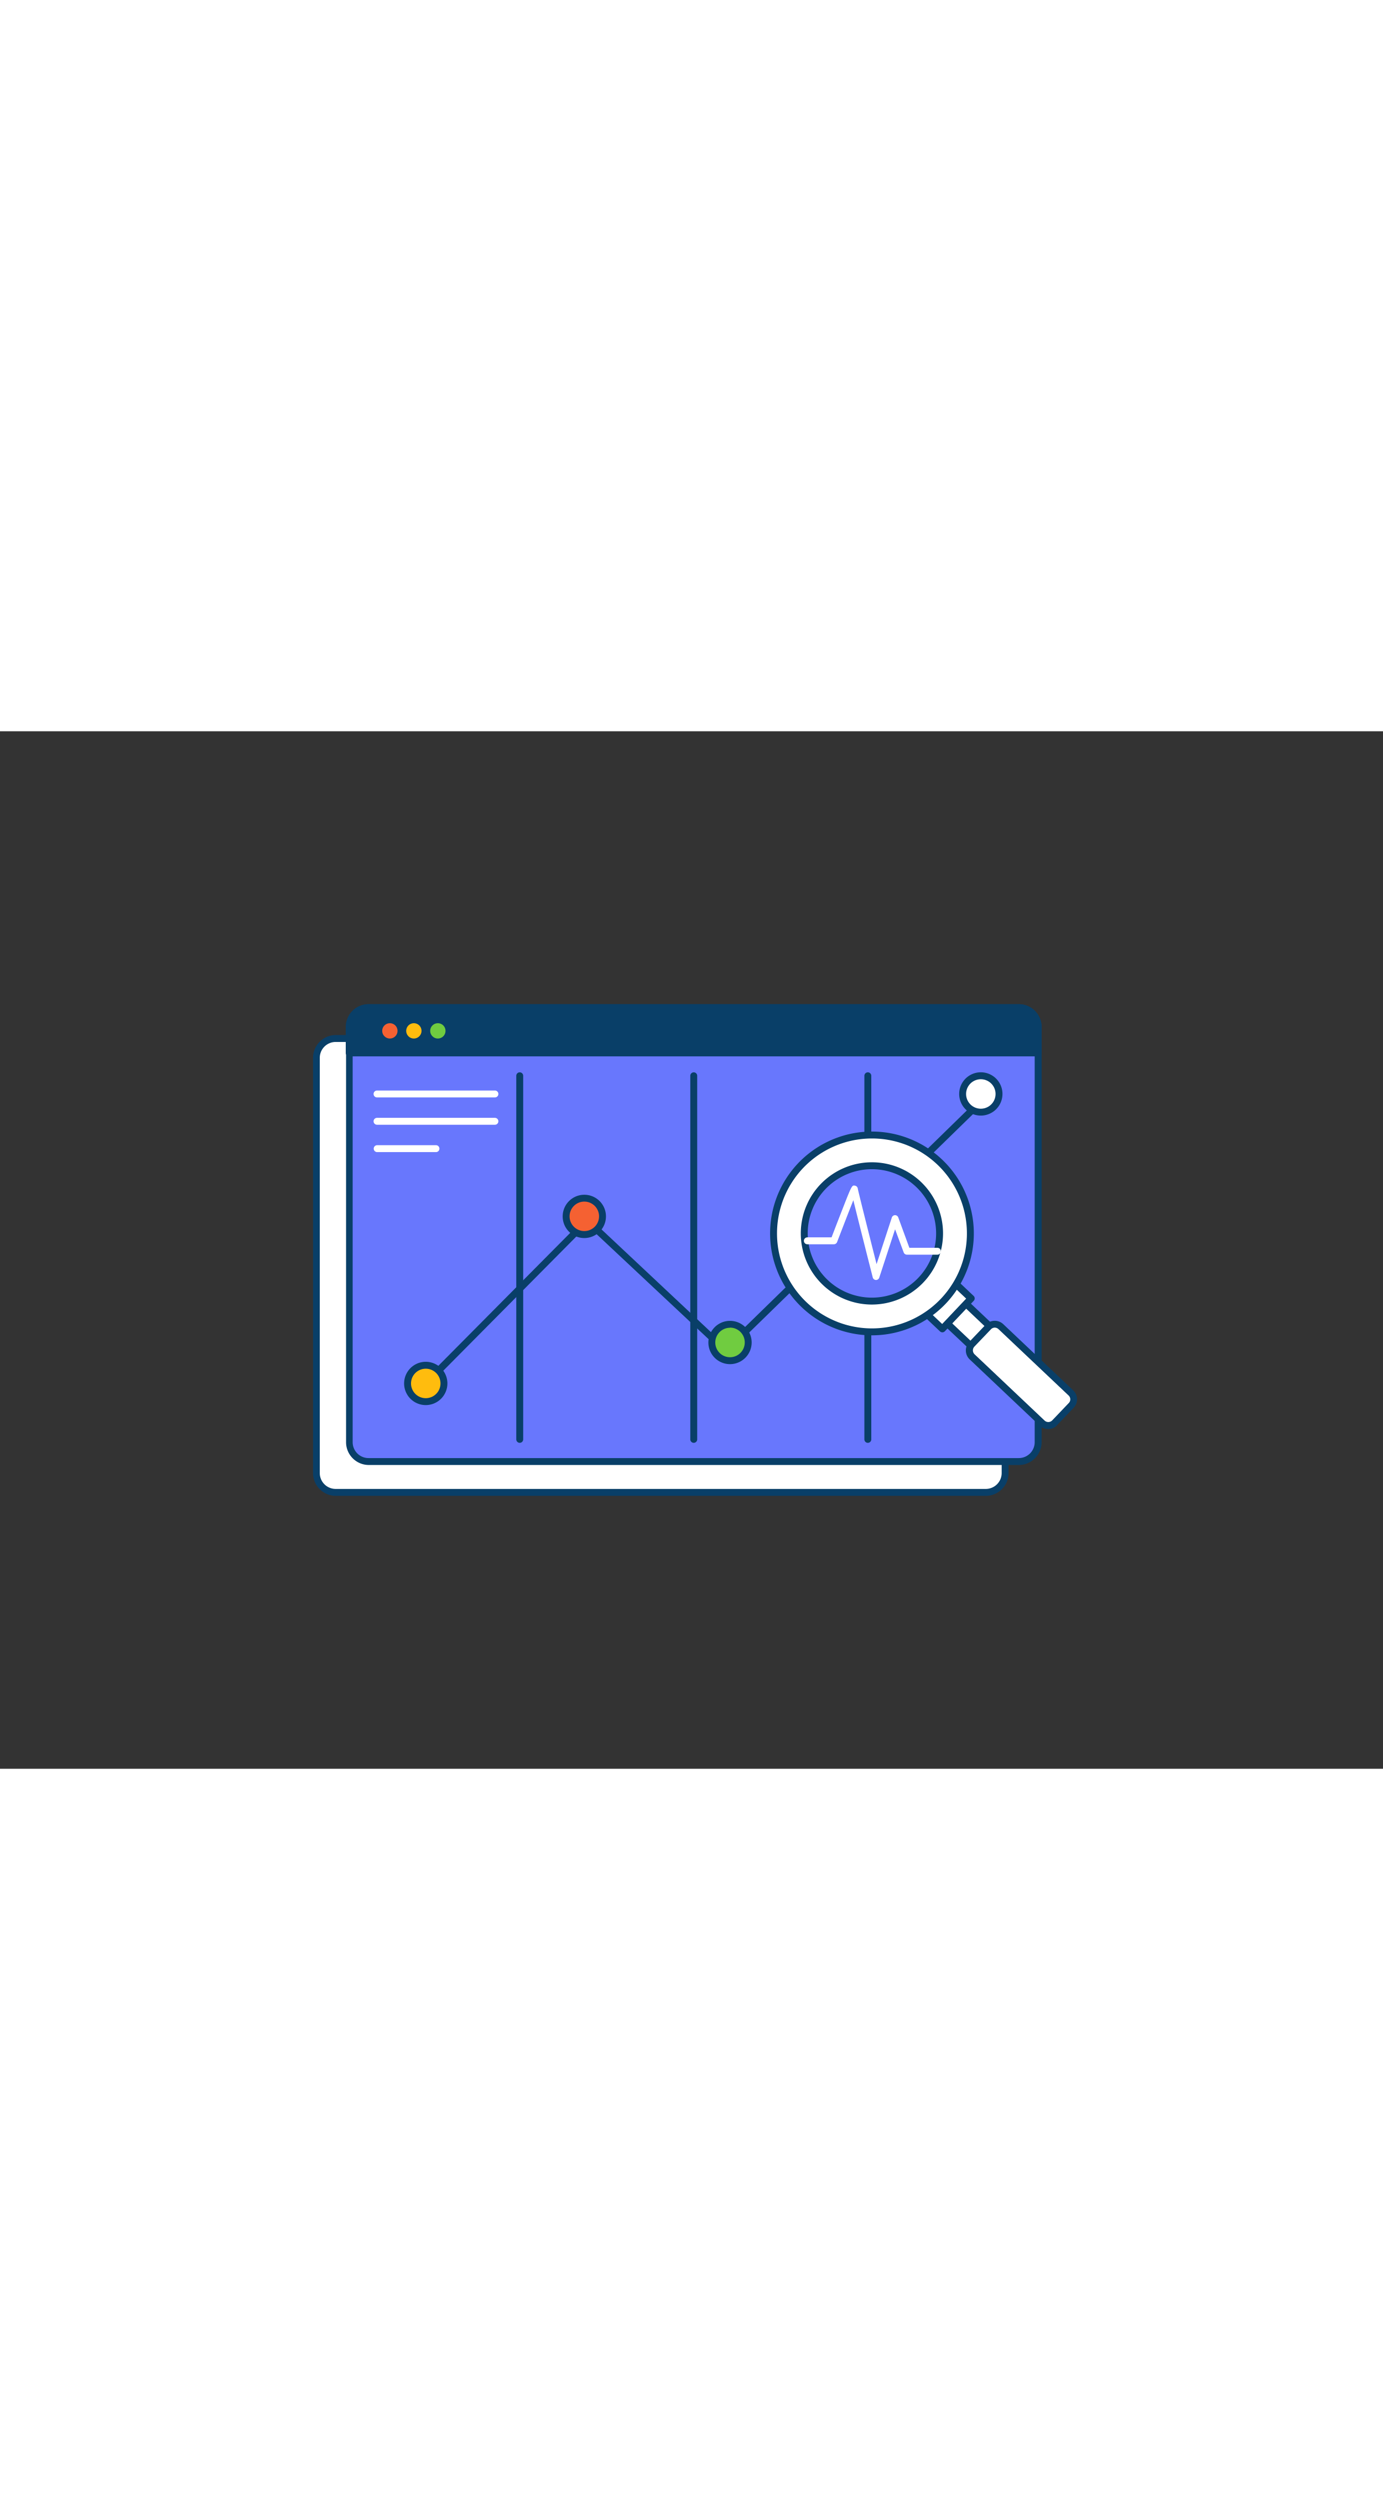 <svg xmlns="http://www.w3.org/2000/svg" viewBox="0 0 400 300" data-imageid="analyzing-process-outline" imageName="Analyzing process" class="illustrations_image" style="width: 166px;"><rect x="0" y="0" width="400" height="300" fill="#333333" stroke="none"/><g id="_119_analyzing_process_outline" data-name="#119_analyzing_process_outline"><rect x="91.49" y="88.84" width="199.22" height="131.24" rx="5.59" fill="#fff"/><path d="M285.12,221.08h-188a6.59,6.59,0,0,1-6.58-6.59V94.43a6.59,6.59,0,0,1,6.58-6.59H285.12a6.6,6.6,0,0,1,6.59,6.59V214.49A6.6,6.6,0,0,1,285.12,221.08ZM97.07,89.84a4.59,4.59,0,0,0-4.58,4.59V214.49a4.59,4.59,0,0,0,4.58,4.59H285.12a4.6,4.6,0,0,0,4.59-4.59V94.43a4.6,4.6,0,0,0-4.59-4.59Z" fill="#093f68"/><rect x="101.04" y="79.92" width="199.22" height="131.24" rx="5.59" fill="#6877fd" class="target-color"/><path d="M294.67,212.16h-188a6.59,6.59,0,0,1-6.58-6.59V85.51a6.59,6.59,0,0,1,6.58-6.59H294.67a6.6,6.6,0,0,1,6.59,6.59V205.57A6.6,6.6,0,0,1,294.67,212.16Zm-188-131.24A4.59,4.59,0,0,0,102,85.51V205.57a4.59,4.59,0,0,0,4.58,4.59H294.67a4.6,4.6,0,0,0,4.59-4.59V85.51a4.6,4.6,0,0,0-4.59-4.59Z" fill="#093f68"/><path d="M150.32,205.75a1,1,0,0,1-1-1V99.62a1,1,0,0,1,2,0V204.75A1,1,0,0,1,150.32,205.75Z" fill="#093f68"/><path d="M200.65,205.75a1,1,0,0,1-1-1V99.62a1,1,0,1,1,2,0V204.75A1,1,0,0,1,200.65,205.75Z" fill="#093f68"/><path d="M251,205.75a1,1,0,0,1-1-1V99.62a1,1,0,0,1,2,0V204.75A1,1,0,0,1,251,205.75Z" fill="#093f68"/><path d="M123.14,189.58a1,1,0,0,1-.71-1.71l46.7-47.07a1,1,0,0,1,1.39,0l39.36,36.94L283,106.36a1,1,0,1,1,1.4,1.43l-73.79,72a1,1,0,0,1-1.38,0L169.86,142.9l-46,46.38A1,1,0,0,1,123.14,189.58Z" fill="#093f68"/><path d="M143.14,105.88H109.05a1,1,0,0,1,0-2h34.09a1,1,0,0,1,0,2Z" fill="#fff"/><path d="M143.14,113.78H109.05a1,1,0,1,1,0-2h34.09a1,1,0,0,1,0,2Z" fill="#fff"/><path d="M126.09,121.69h-17a1,1,0,0,1,0-2h17a1,1,0,0,1,0,2Z" fill="#fff"/><circle cx="123.14" cy="188.58" r="5.26" fill="#ffbc0e"/><path d="M123.14,194.84a6.26,6.26,0,1,1,6.26-6.26A6.27,6.27,0,0,1,123.14,194.84Zm0-10.52a4.26,4.26,0,1,0,4.26,4.26A4.26,4.26,0,0,0,123.14,184.32Z" fill="#093f68"/><circle cx="168.95" cy="140.28" r="5.26" fill="#f56132"/><path d="M169,146.54a6.26,6.26,0,1,1,6.26-6.26A6.27,6.27,0,0,1,169,146.54ZM169,136a4.26,4.26,0,1,0,4.26,4.26A4.26,4.26,0,0,0,169,136Z" fill="#093f68"/><circle cx="211.14" cy="176.7" r="5.26" fill="#70cc40"/><path d="M211.14,183a6.26,6.26,0,1,1,6.26-6.26A6.27,6.27,0,0,1,211.14,183Zm0-10.52a4.26,4.26,0,1,0,4.26,4.26A4.26,4.26,0,0,0,211.14,172.44Z" fill="#093f68"/><circle cx="283.68" cy="104.88" r="5.26" fill="#fff"/><path d="M283.68,111.13a6.26,6.26,0,1,1,6.26-6.25A6.26,6.26,0,0,1,283.68,111.13Zm0-10.51a4.26,4.26,0,1,0,4.26,4.26A4.26,4.26,0,0,0,283.68,100.62Z" fill="#093f68"/><rect x="275.73" y="164" width="7.89" height="14.41" transform="translate(596.25 85.71) rotate(133.41)" fill="#fff"/><path d="M282.2,180a1,1,0,0,1-.69-.27L271,169.84a1,1,0,0,1-.31-.7,1,1,0,0,1,.27-.71l5.42-5.73a1,1,0,0,1,.7-.31,1,1,0,0,1,.72.27l10.47,9.9a1,1,0,0,1,0,1.42l-5.43,5.73a1,1,0,0,1-.69.31Zm-9.06-10.94,9,8.53,4-4.28-9-8.53Z" fill="#093f68"/><rect x="265.43" y="156.25" width="12.11" height="14.41" transform="translate(576.8 78.58) rotate(133.41)" fill="#fff"/><path d="M272.56,173.8a1,1,0,0,1-.69-.27l-10.47-9.9a1,1,0,0,1,0-1.42l8.32-8.79a1,1,0,0,1,.7-.32,1.14,1.14,0,0,1,.72.28l10.47,9.9a1,1,0,0,1,0,1.42l-8.33,8.79A1,1,0,0,1,272.56,173.8Zm-9.06-10.94,9,8.53,6.94-7.34-9-8.53Z" fill="#093f68"/><rect x="289.38" y="169.6" width="12.11" height="33.01" rx="2.58" transform="translate(633.66 99.42) rotate(133.41)" fill="#fff"/><path d="M303.16,201.78a3.56,3.56,0,0,1-2.46-1l-20.24-19.15a3.59,3.59,0,0,1-.13-5.06l4.77-5a3.6,3.6,0,0,1,5.06-.14l20.24,19.15a3.52,3.52,0,0,1,1.11,2.5,3.58,3.58,0,0,1-1,2.56l-4.78,5L305,200l.73.69A3.57,3.57,0,0,1,303.16,201.78ZM287.7,172.44h0a1.54,1.54,0,0,0-1.1.49l-4.78,5a1.58,1.58,0,0,0,.06,2.23l20.23,19.14a1.58,1.58,0,0,0,2.24-.06l4.77-5a1.51,1.51,0,0,0,.43-1.13A1.54,1.54,0,0,0,309,192l-20.23-19.14A1.58,1.58,0,0,0,287.7,172.44Z" fill="#093f68"/><path d="M271.75,124.53a28.46,28.46,0,1,0,1.12,40.23A28.45,28.45,0,0,0,271.75,124.53Z" fill="#fff" stroke="#093f68" stroke-linecap="round" stroke-linejoin="round" stroke-width="2"/><ellipse cx="252.19" cy="145.2" rx="19.56" ry="19.57" fill="#6877fd" class="target-color"/><path d="M252.19,165.77a20.57,20.57,0,1,1,20.56-20.57A20.6,20.6,0,0,1,252.19,165.77Zm0-39.14a18.57,18.57,0,1,0,18.56,18.57A18.59,18.59,0,0,0,252.19,126.63Z" fill="#093f68"/><path d="M253.35,158.67h0a1,1,0,0,1-.93-.75c-3.26-12.82-4.84-19.17-5.61-22.32-1.26,3.16-3.29,8.43-4.7,12.09a1,1,0,0,1-.93.65h-7.67a1,1,0,0,1,0-2h7c.47-1.23,1.55-4.05,2.65-6.86,3.21-8.25,3.21-8.25,4.12-8.09a1,1,0,0,1,.82.9c.16.89,3.07,12.49,5.43,21.79l4.41-13.47a1,1,0,0,1,.93-.69h0a1,1,0,0,1,.93.66l3.21,8.77h8.1a1,1,0,0,1,0,2h-8.8a1,1,0,0,1-.94-.66L258.88,144l-4.58,14A1,1,0,0,1,253.35,158.67Z" fill="#fff"/><path d="M300.26,85.51V93H101v-7.5a5.58,5.58,0,0,1,5.58-5.59H294.67A5.59,5.59,0,0,1,300.26,85.51Z" fill="#093f68"/><path d="M300.26,94H101a1,1,0,0,1-1-1v-7.5a6.59,6.59,0,0,1,6.58-6.59H294.67a6.6,6.6,0,0,1,6.59,6.59V93A1,1,0,0,1,300.26,94ZM102,92H299.26v-6.5a4.6,4.6,0,0,0-4.59-4.59h-188A4.59,4.59,0,0,0,102,85.51Z" fill="#093f68"/><circle cx="112.76" cy="86.63" r="2.22" fill="#f56132"/><circle cx="119.7" cy="86.63" r="2.22" fill="#ffbc0e"/><circle cx="126.64" cy="86.63" r="2.22" fill="#70cc40"/></g></svg>